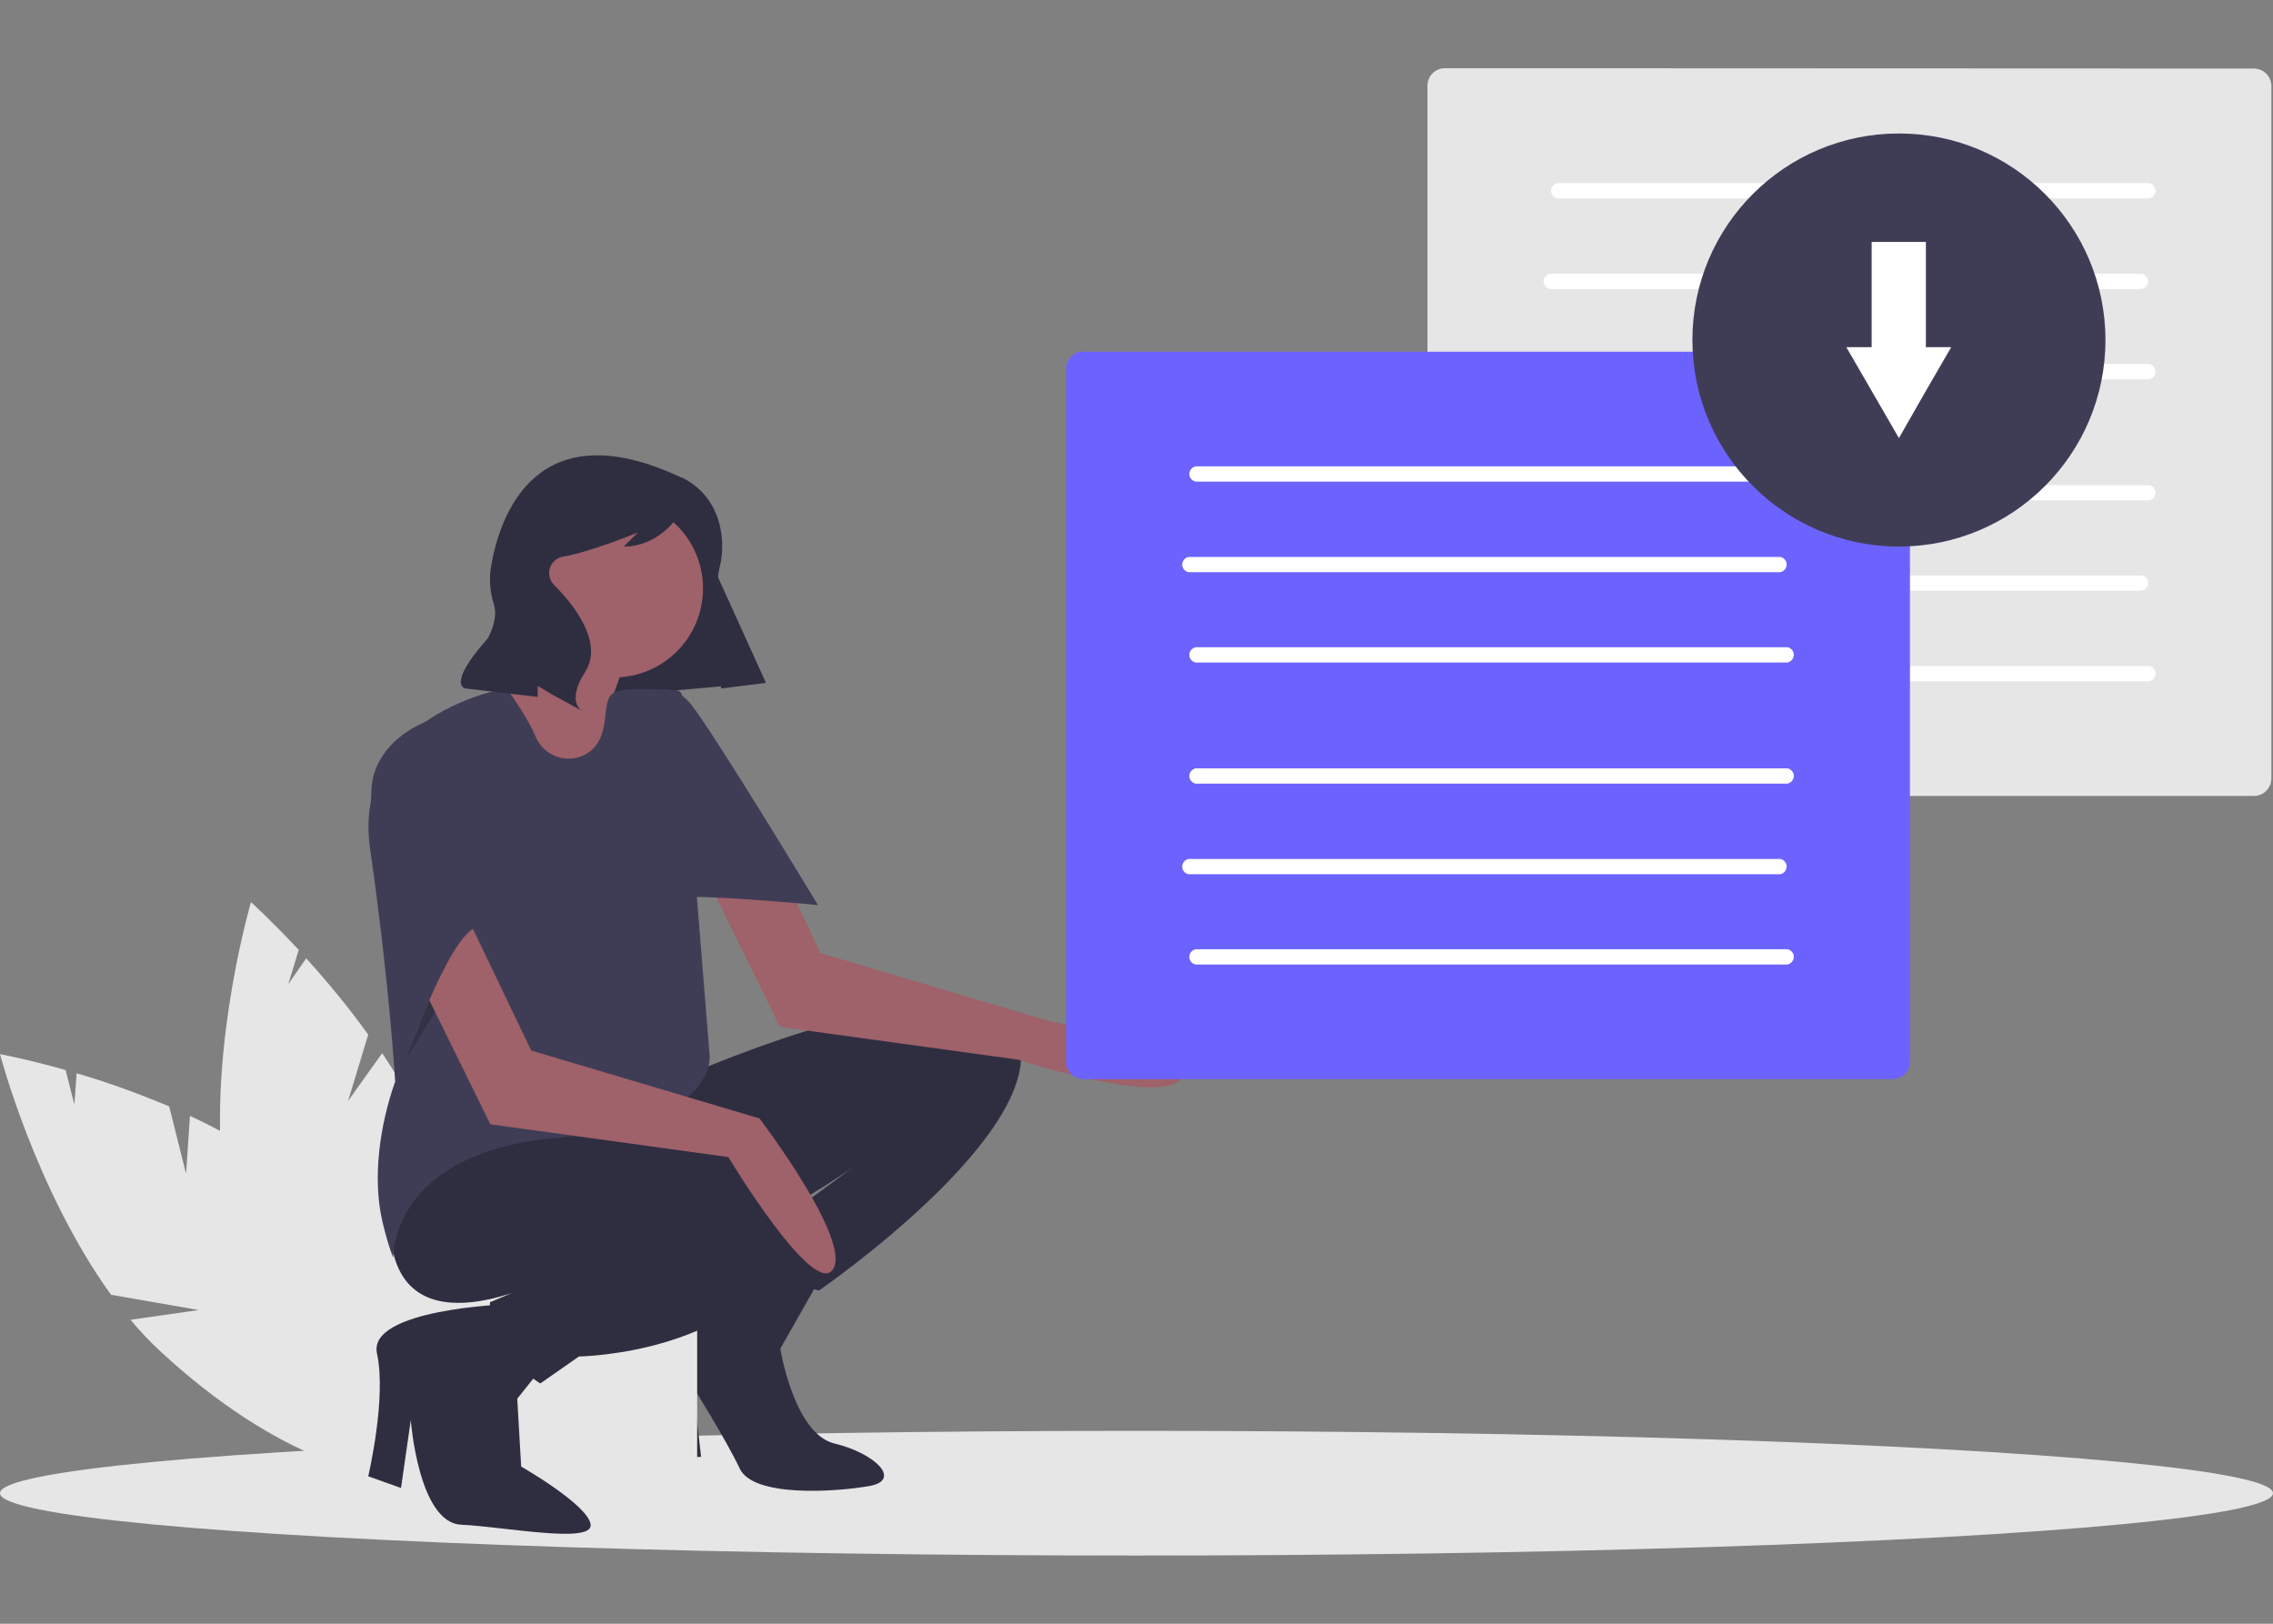 <?xml version="1.0" encoding="utf-8"?>
<!-- Generator: Adobe Illustrator 23.0.5, SVG Export Plug-In . SVG Version: 6.00 Build 0)  -->
<svg version="1.1" id="ac21ac2c-fe4f-4034-a272-ff155c287926"
	 xmlns="http://www.w3.org/2000/svg" xmlns:xlink="http://www.w3.org/1999/xlink" x="0px" y="0px" viewBox="0 0 700 500"
	 style="enable-background:new 0 0 700 500;" xml:space="preserve">
<rect x="0" y="0" width="700" height="500" fill="#808080" stroke="none"/>
<style type="text/css">
	.st0{fill:#E6E6E6;}
	.st1{fill:#2F2E41;}
	.st2{fill:#9F616A;}
	.st3{fill:#3F3D56;}
	.st4{opacity:0.2;enable-background:new    ;}
	.st5{fill:#FFFFFF;}
	.st6{fill:#6C63FF;}
</style>
<title>download_files</title>
<path class="st0" d="M57.3,361.4l-5.2-20.7c-9.3-3.9-18.8-7.4-28.5-10.2l-0.7,9.6l-2.7-10.6c-12-3.4-20.2-4.9-20.2-4.9
	s11,42,34.2,74.1l27,4.7l-21,3c2.9,3.5,6,6.8,9.4,9.9c33.7,31.3,71.2,45.6,83.8,32.1c12.6-13.6-4.5-49.9-38.2-81.2
	c-10.4-9.7-23.6-17.5-36.7-23.6L57.3,361.4z"/>
<path class="st0" d="M107.2,339l6.2-20.4c-5.9-8.2-12.3-16-19.1-23.5l-5.5,7.9l3.2-10.5c-8.5-9.1-14.7-14.7-14.7-14.7
	s-12.3,41.7-9,81.1l20.7,18l-19.5-8.3c0.7,4.5,1.6,9,2.9,13.4c12.7,44.2,37.4,75.9,55.2,70.8c17.8-5.1,22-45.1,9.3-89.3
	c-3.9-13.7-11.1-27.1-19.2-39.2L107.2,339z"/>
<ellipse class="st0" cx="350" cy="459.8" rx="350" ry="19.2"/>
<path class="st1" d="M211.1,331.3c0,0,92.9-41.1,102.5-11.9c9.5,29.2-61.4,78-61.4,78l-29.8-8.3l40.5-29.8c0,0-55.4,39.3-83.4,30.4
	c-28-8.9-41.1-34-41.1-34L211.1,331.3z"/>
<path class="st1" d="M252.8,393.3l-12.5,22c0,0,4.2,26.2,16.7,29.2c12.5,3,20.9,11.3,10.7,13.1s-35.7,3.6-39.9-5.4
	c-4.2-8.9-14.3-25-14.3-25l2.4,21.4l-11.9,0.6l-1.8-24.4c-1.6-5.3-0.5-11.1,3-15.5c6-7.7,23.3-22.9,23.3-22.9L252.8,393.3z"/>
<path class="st0" d="M120,375.3c-1.1,0-2,0.8-2,1.9v75.4c0,1.1,0.9,2,2,1.9h92.7c1.1,0,2-0.8,2-1.9v-75.4c0-1.1-0.9-2-2-1.9H120z"/>
<polygon class="st1" points="235.8,210.1 176.8,215.4 158.9,166.5 210.4,154.1 "/>
<path class="st1" d="M166.4,348.6c0,0,93.5-3,78.6,32.8c-14.9,35.7-66.7,36.3-66.7,36.3l-11.9,8.3c0,0-16.1-9.5-15.5-25l19.7-8.3
	c0,0-44.7,24.4-50-9.5C115.2,349.2,166.4,348.6,166.4,348.6z"/>
<path class="st1" d="M156.3,401.6c0,0-43.2,1.5-40.2,15.2c3,13.7-2.7,37.8-2.7,37.8l10.1,3.6l3-20.9c0,0,2.4,31.6,15.5,32.2
	c13.1,0.6,40.5,6,39.9,0s-21.4-17.9-21.4-17.9l-1.2-20.9l7.1-8.9L156.3,401.6z"/>
<circle class="st2" cx="189.1" cy="181.2" r="27.4"/>
<path class="st2" d="M166.4,186c0,0-0.6,24.4-15.5,27.4c-14.9,3-11.6,17-11.6,17l25.3,32.5l31.6-34.6l3-12.5c0,0-13.1,5.4-10.1-2.4
	c1.7-4.5,3.1-9,4.2-13.7L166.4,186z"/>
<path class="st3" d="M165,226.9c-1.4-3.3-4.1-8.1-9-15c0,0-48,8-42,49.7s7.7,71.5,7.7,71.5s0,0.1-0.1,0.2c-4.6,13.2-7,29.4-3.8,43
	c1.9,7.9,3.3,11,3.3,11s-1.2-32.2,50-36.9s47.4-25.9,47.4-25.9l-8.3-103.1c-0.2-3.7,1.3-8.9-2.4-8.9c-7.8-0.1-14.8-1.1-18.8,0.9
	c-4.5,2.2,0.1,14.2-8.9,19c-5.4,2.8-12,0.6-14.8-4.8C165.2,227.4,165.1,227.1,165,226.9z"/>
<path class="st1" d="M209.3,146.8c0,0,12.3,4.1,13.1,20.3c0.1,2.7-0.2,5.5-0.9,8.1c-0.7,3-1.2,9.5,4.4,18c3.6,5.5,7,11.2,9.9,17.1
	l0,0l-13.7,1.7l-2.9-22.8c-1.4-11-4.4-21.8-9-31.9l-0.1-0.2c0,0-6,11.2-18,11.2l4.3-4.3c0,0-14.9,6.1-23,7.4c-2.8,0.5-4.7,3.1-4.2,6
	c0.2,1,0.7,2,1.4,2.7c0,0.1,0.1,0.1,0.2,0.2c5.1,5.1,15.4,17.2,9.4,26.6c-6,9.4-0.9,12-0.9,12l-9.4-5.1l-4.3-2.6v3.4l-22.3-2.6
	c0,0-6-0.9,6.9-15.4c0,0,3.4-5.7,1.9-10.5c-1.2-3.7-1.5-7.7-0.9-11.5C153.9,158.4,165.3,126.4,209.3,146.8z"/>
<polygon class="st4" points="132.2,308 125,326.3 134,311.6 "/>
<path class="st2" d="M120,283.1l31,63.1l73.3,10.1c0,0,26.2,43.5,32.2,34.6c6-8.9-22.6-46.5-22.6-46.5l-70.3-20.9l-22-45.9
	L120,283.1z"/>
<path class="st2" d="M209.2,253.1l31,63.1l73.3,10.1c0,0,44.6,14.6,50.5,5.6s-41-17.5-41-17.5l-70.3-20.9l-22-45.9L209.2,253.1z"/>
<path class="st3" d="M133.4,221.4c0,0-14.9,4.2-18.5,17.9s10.1,87,10.1,87s15.2-43.8,23.5-40.8C148.5,285.5,149.4,228,133.4,221.4z"
	/>
<path class="st3" d="M197.4,214.6c0,0,8.3-6.6,15.5,2.4c7.1,8.9,39,61.7,39,61.7s-46.8-4.5-46.8-1.5L197.4,214.6z"/>
<path class="st0" d="M445,21c-3,0-5.4,2.4-5.4,5.4v213.3c0,3,2.4,5.4,5.4,5.4h249.1c3,0,5.4-2.4,5.4-5.4V26.5c0-3-2.4-5.4-5.4-5.4
	L445,21z"/>
<path class="st5" d="M479.6,149.4c-1.3,0.3-2.1,1.5-1.9,2.8c0.2,0.9,0.9,1.7,1.9,1.9h182.3c1.3-0.3,2.1-1.5,1.9-2.8
	c-0.2-0.9-0.9-1.7-1.9-1.9H479.6z"/>
<path class="st5" d="M477.3,177.2c-1.3,0.3-2.1,1.5-1.9,2.8c0.2,0.9,0.9,1.7,1.9,1.9h182.3c1.3-0.3,2.1-1.5,1.9-2.8
	c-0.2-0.9-0.9-1.7-1.9-1.9H477.3z"/>
<path class="st5" d="M479.6,205.1c-1.3,0.3-2.1,1.5-1.9,2.8c0.2,0.9,0.9,1.7,1.9,1.9h182.3c1.3-0.3,2.1-1.5,1.9-2.8
	c-0.2-0.9-0.9-1.7-1.9-1.9H479.6z"/>
<path class="st5" d="M479.6,56.4c-1.3,0.3-2.1,1.5-1.9,2.8c0.2,0.9,0.9,1.7,1.9,1.9h182.3c1.3-0.3,2.1-1.5,1.9-2.8
	c-0.2-0.9-0.9-1.7-1.9-1.9H479.6z"/>
<path class="st5" d="M477.3,84.3c-1.3,0.3-2.1,1.5-1.9,2.8c0.2,0.9,0.9,1.7,1.9,1.9h182.3c1.3-0.3,2.1-1.5,1.9-2.8
	c-0.2-0.9-0.9-1.7-1.9-1.9H477.3z"/>
<path class="st5" d="M479.6,112.1c-1.3,0.3-2.1,1.5-1.9,2.8c0.2,0.9,0.9,1.7,1.9,1.9h182.3c1.3-0.3,2.1-1.5,1.9-2.8
	c-0.2-0.9-0.9-1.7-1.9-1.9H479.6z"/>
<path class="st6" d="M333.7,108.2c-3,0-5.4,2.4-5.4,5.4v213.3c0,3,2.4,5.4,5.4,5.4h249.1c3,0,5.4-2.4,5.4-5.4V113.7
	c0-3-2.4-5.4-5.4-5.4H333.7z"/>
<path class="st5" d="M368.2,236.6c-1.3,0.3-2.1,1.5-1.9,2.8c0.2,0.9,0.9,1.7,1.9,1.9h182.3c1.3-0.3,2.1-1.5,1.9-2.8
	c-0.2-0.9-0.9-1.7-1.9-1.9H368.2z"/>
<path class="st5" d="M366,264.5c-1.3,0.3-2.1,1.5-1.9,2.8c0.2,0.9,0.9,1.7,1.9,1.9h182.3c1.3-0.3,2.1-1.5,1.9-2.8
	c-0.2-0.9-0.9-1.7-1.9-1.9H366z"/>
<path class="st5" d="M368.2,292.3c-1.3,0.3-2.1,1.5-1.9,2.8c0.2,0.9,0.9,1.7,1.9,1.9h182.3c1.3-0.3,2.1-1.5,1.9-2.8
	c-0.2-0.9-0.9-1.7-1.9-1.9H368.2z"/>
<path class="st5" d="M368.2,143.6c-1.3,0.3-2.1,1.5-1.9,2.8c0.2,0.9,0.9,1.7,1.9,1.9h182.3c1.3-0.3,2.1-1.5,1.9-2.8
	c-0.2-0.9-0.9-1.7-1.9-1.9H368.2z"/>
<path class="st5" d="M366,171.5c-1.3,0.3-2.1,1.5-1.9,2.8c0.2,0.9,0.9,1.7,1.9,1.9h182.3c1.3-0.3,2.1-1.5,1.9-2.8
	c-0.2-0.9-0.9-1.7-1.9-1.9H366z"/>
<path class="st5" d="M368.2,199.3c-1.3,0.3-2.1,1.5-1.9,2.8c0.2,0.9,0.9,1.7,1.9,1.9h182.3c1.3-0.3,2.1-1.5,1.9-2.8
	c-0.2-0.9-0.9-1.7-1.9-1.9H368.2z"/>
<circle class="st3" cx="584.8" cy="104.7" r="63.6"/>
<polygon class="st5" points="593.1,106.9 593.1,74.5 576.4,74.5 576.4,106.9 568.6,106.9 576.7,120.9 584.8,134.9 592.8,120.9 
	600.9,106.9 "/>
</svg>
